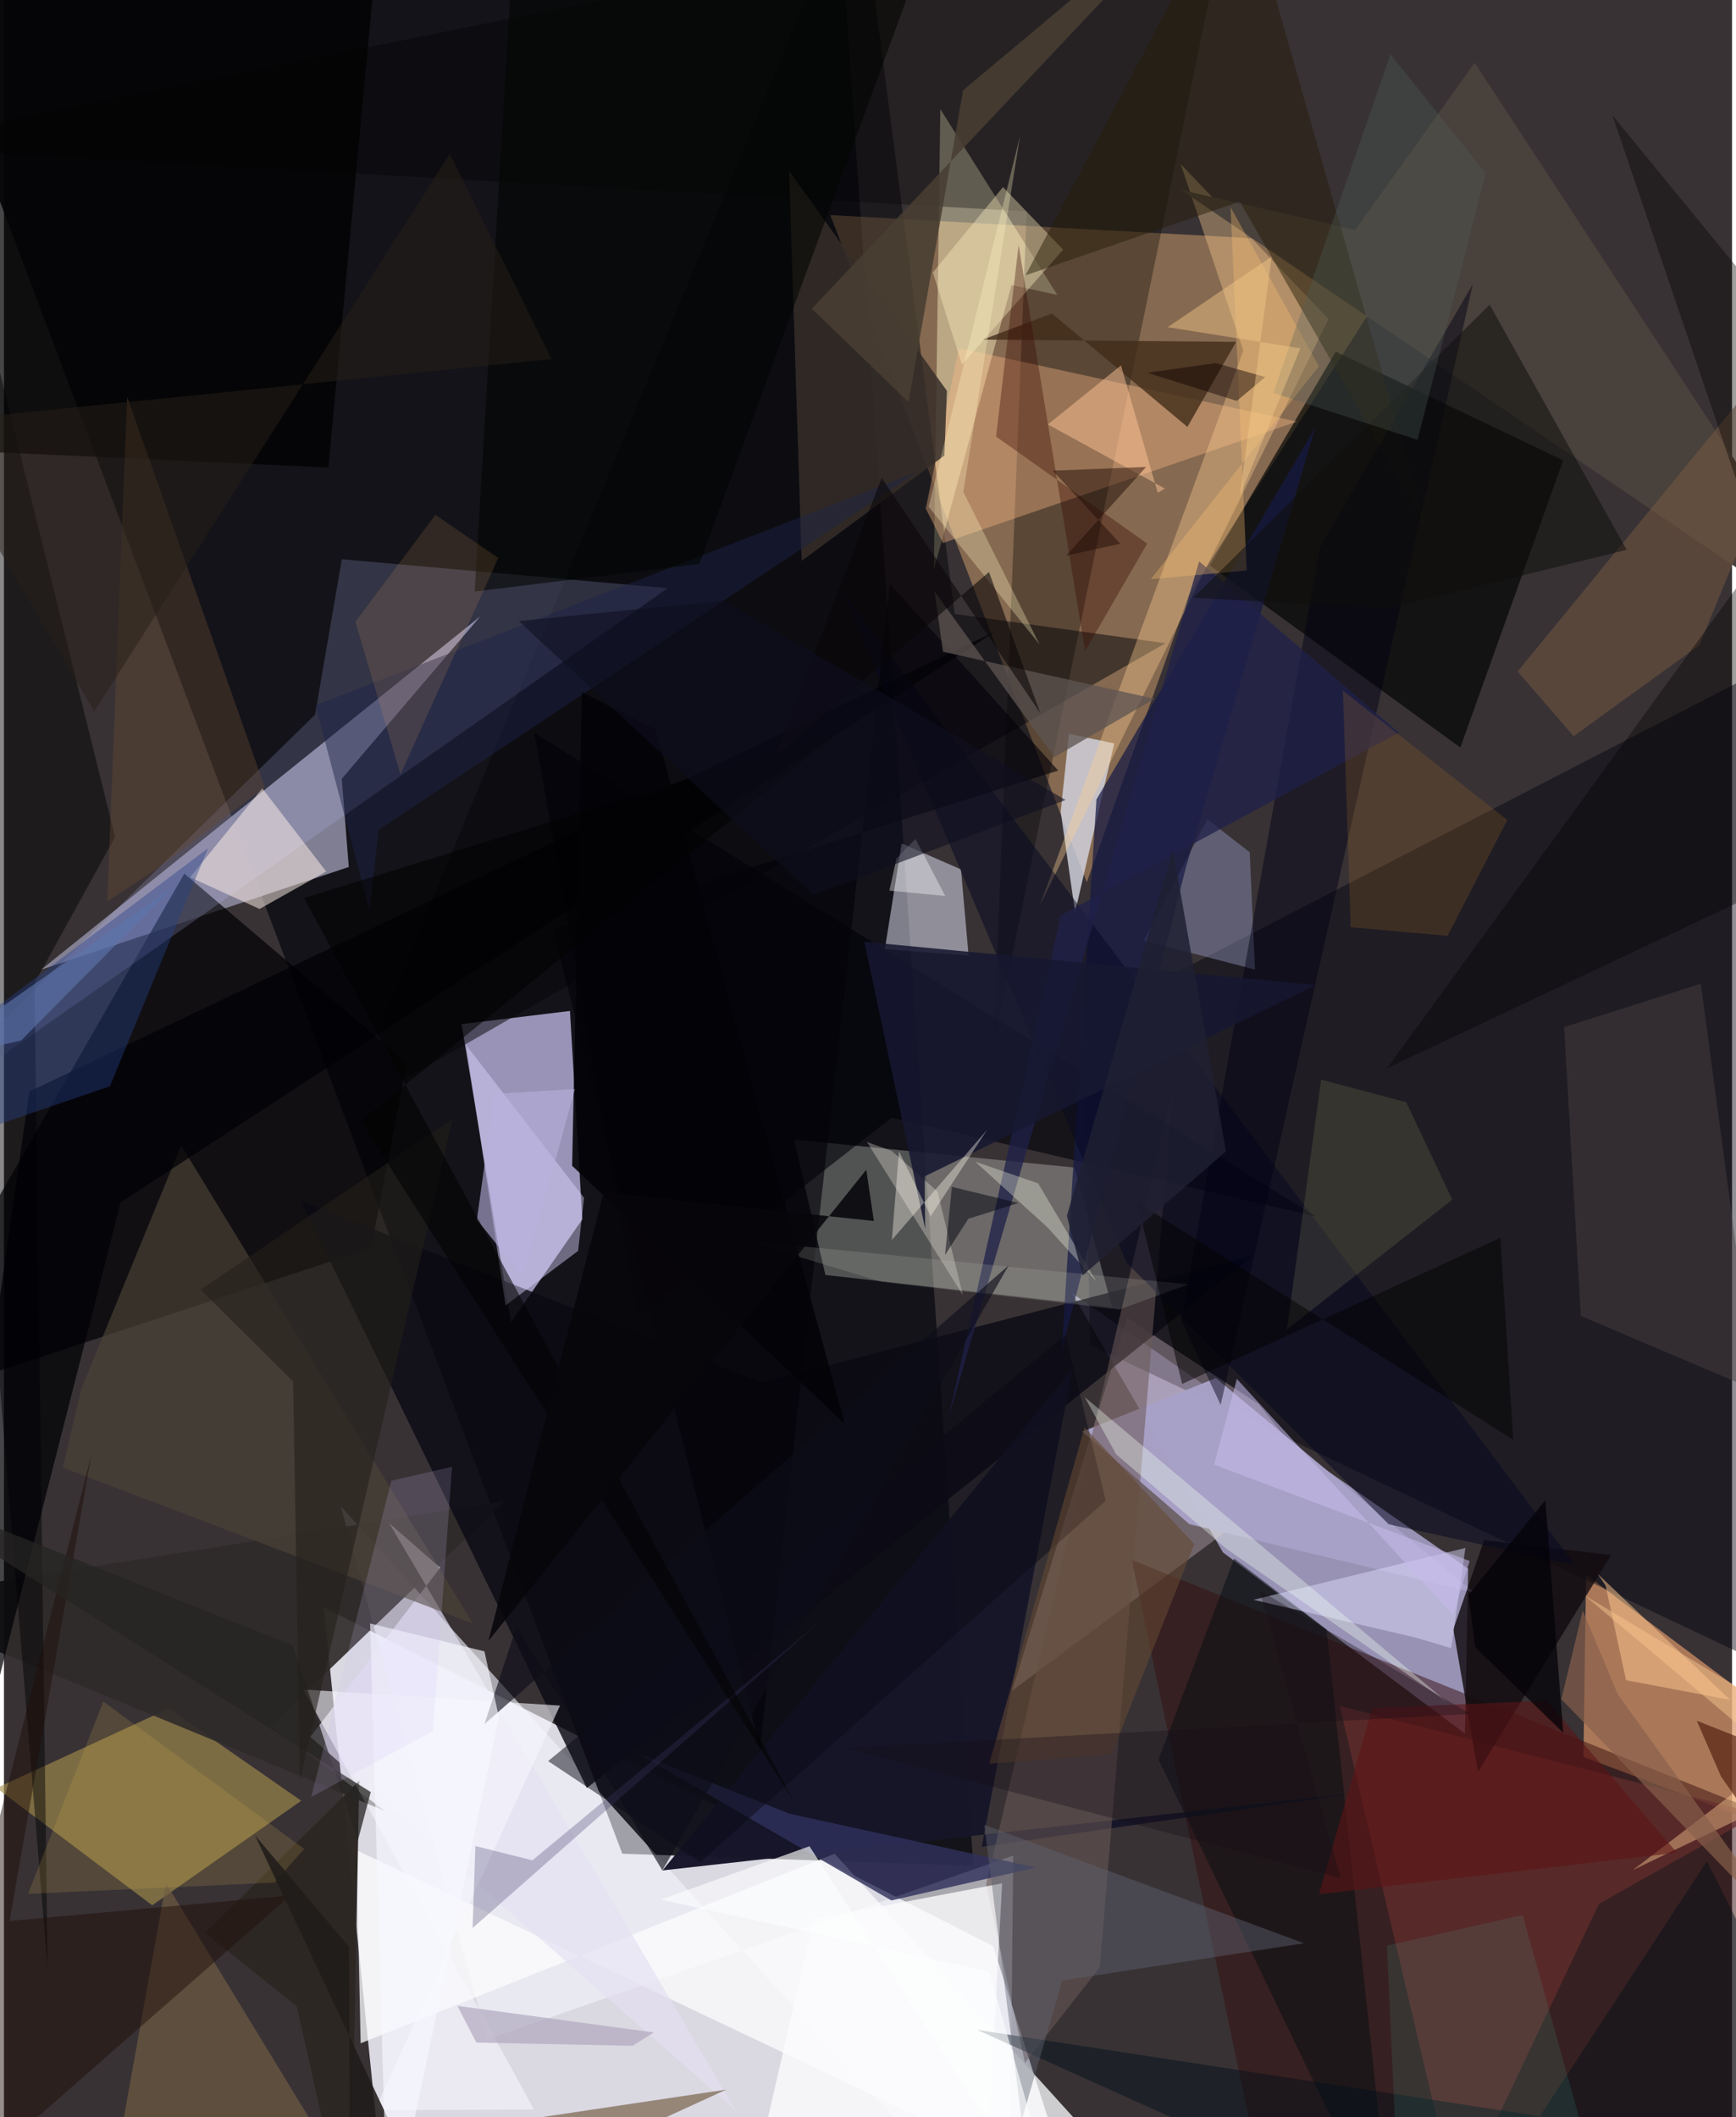 <svg xmlns="http://www.w3.org/2000/svg" width="228" height="278" viewBox="0 0 836 1024"><path fill="#383235" d="M0 0h836v1024H0z"/><path fill="#dfdde6" fill-opacity=".973" d="M186.25 1086h338.365L478.51 941.184 154.691 777.4z"/><path fill="#111117" fill-opacity=".922" d="M403.028-62H-62l361.139 958.588 169.817 5.846z"/><path fill="#c8c2f4" fill-opacity=".663" d="M516.771 625.527l191.57 133.168-1.538 79.797-117.074-87.645z"/><path fill="#f0b877" fill-opacity=".416" d="M573.387 287.356l107.477-167.861-281.125-15.472 124.11 322.733z"/><path fill="#b6b0da" fill-opacity=".816" d="M221.385 495.33l23.94 144.111 34.474-49.706-5.983-100.776z"/><path fill="#88859a" fill-opacity=".937" d="M230.354 298.18l-66.922 78.488 3.39 42.66-148.835 49.67z"/><path fill="#d79468" fill-opacity=".714" d="M898 900.242l-133.882-50.495 1.272-88.096 124.827 93.59z"/><path fill="#f4f4fd" fill-opacity=".608" d="M488.252 897.488l-254.434 88.927-70.91-257.96L486.31 1086z"/><path fill="#00020c" fill-opacity=".439" d="M898 299.53v527.528L525.37 650.42l-2.845-157.007z"/><path fill="#000104" fill-opacity=".698" d="M177.664 603.662l17.225-89.507-107.644-91.6L-62 682.664z"/><path fill="#f8fef1" fill-opacity=".271" d="M536.075 632.274l-138.673-15.617-15.21-65.501 135.658 13.55z"/><path fill="#fff6c6" fill-opacity=".439" d="M452.991 52.796l-3.144 222.877 37.564-137.799 22.179 4.766z"/><path fill="#c8b4bf" fill-opacity=".392" d="M632.09 710.275L487.692 817.734l55.722-180.315 63.43 41.654z"/><path fill="#a78f4c" fill-opacity=".62" d="M143.81 870.96l-64.118-44.58-83.248 38.454 75.27 56.67z"/><path fill="#050605" fill-opacity=".69" d="M754.315 222.666l-49.761 138.898-121.156-88.06 60.915-103.428z"/><path fill-opacity=".325" d="M494.764 102.264L478.743 505.88l117-567.88L-62 70.929z"/><path fill="#2f2b2a" fill-opacity=".914" d="M129.086 834.797l55.413 41.197L-62 774.384l304.01-48.29z"/><path fill="#e3e6f8" fill-opacity=".514" d="M434.276 407.955l-8.123 51.139 40.5 3.014-3.669-41.607z"/><path fill="#0b0a14" fill-opacity=".824" d="M281.995 864.804l322.604-257.686-238.112 61.566-222.988-88.058z"/><path fill="#360f0f" fill-opacity=".502" d="M834.737 1050.453L615.053 1086 545.61 754.501l335.046 134.452z"/><path fill="#07070b" fill-opacity=".518" d="M459.957 296.941l101.929 14.178-397.727 227.826L413.398-62z"/><path fill="#bdc3ff" fill-opacity=".192" d="M-62 553.645l383.087-269.157-157.662-14.009-12.915 75.17z"/><path fill="#d2d5e0" fill-opacity=".816" d="M537.118 359.573l-21.919-4.647-3.983 37.64 6.966 48.653z"/><path fill="#febc87" fill-opacity=".376" d="M625.46 203.931l-171.187 58.71-8.324-16.687 15.977-77.66z"/><path fill-opacity=".725" d="M-62 216.092v-230.48L184.036-62l-27.1 288.093z"/><path fill="#fed192" fill-opacity=".369" d="M599.59 169.603l-30.32-90.239 71.55 74.966-139.835 283.914z"/><path fill="#fcfcfd" fill-opacity=".761" d="M170.564 894.857l1.99 93.413 229.303-91.685L573.413 1086z"/><path fill="#2d2723" fill-opacity=".984" d="M167.65 1086l-26.037-115.715-44.308-35.338 74.562-73.697z"/><path fill="#a9a2c8" fill-opacity=".965" d="M586.287 666.527l124.97 103.799-137.798-33.147-51.768-44.766z"/><path fill="#fbede4" fill-opacity=".529" d="M123.643 439.628l32.223-18.116-30.909-40.232-34.892 43.036z"/><path fill="#171629" fill-opacity=".984" d="M473.02 893.255l43.855-231.023L318.6 904.652l334.866-37.34z"/><path fill="#6b5956" fill-opacity=".545" d="M530.14 951.548l35.19-423.104-90.18 382.983 18.807 86.304z"/><path fill="#9495be" fill-opacity=".443" d="M551.38 454.92l30.788-58.664 20.5 15.953 2.543 56.723z"/><path fill="#000007" fill-opacity=".608" d="M256.606 354.568l49.757 282.125 123.117-96.14 205.435 47.91z"/><path fill="#662d2d" fill-opacity=".722" d="M771.627 920.81l77.225-43.475L646.21 825.07l56.649 240.901z"/><path fill="#120c10" fill-opacity=".82" d="M716.03 744.922l61.52 7.169-64.46 104.925-11.927-69.037z"/><path fill="#e4e0f2" fill-opacity=".675" d="M148.227 840.06l62.82-81.812-24.667-21.513 167.85 284.28z"/><path fill="#49413b" d="M898 315.243L711.488 30.347l-57.843 80.818-84.115-19.253z"/><path fill="#4b4337" fill-opacity=".659" d="M37.29 672.082l-8.752 37.754 198.38 75.46L85.727 553.96z"/><path fill="#020004" fill-opacity=".467" d="M14.769 475.525l39.005-70.699L-62-62 21.123 952.276z"/><path fill="#161944" fill-opacity=".718" d="M571.922 419.117l-60.254 234.597 16.834-267.02 105.796-179.749z"/><path fill="#725c43" fill-opacity=".663" d="M349.43 1010.663L185.257 1086 78.38 910.79l-25.933 144.2z"/><path fill="#362d29" fill-opacity=".843" d="M456.169 189.032l-1.22 31.314-69.044 50.945-6.066-188.615z"/><path fill="#422c1a" fill-opacity=".796" d="M506.989 151.636l-33.485 12.62 122.555 1.11-23.535 41.108z"/><path fill="#060f14" fill-opacity=".514" d="M671.787 1086L558.57 850.987l36.522-97.191 44.691 34.201z"/><path fill="#fff1c1" fill-opacity=".388" d="M512.402 120.75l-48.939 55.637-14.087-44.627 33.947-41.266z"/><path fill="#dbd3fc" fill-opacity=".455" d="M242.696 631.37l-19.082-125.88 57.013 73.856-2.867 25.659z"/><path fill="#deddff" fill-opacity=".471" d="M604.474 773.77l78.527 18.297 17.128 5.1 6.875-48.477z"/><path fill="#fcfcfd" fill-opacity=".773" d="M355.444 1086l120.924-52.605 6.514-122.488-91.242 17.314z"/><path fill="#261c08" fill-opacity=".471" d="M687.867 254.337L597.774-62 494.2 133.16l103.683-35.68z"/><path fill="#4a4243" fill-opacity=".463" d="M754.75 496.801l8.105 139.681 84.316 35.822-26.276-196.537z"/><path fill="#7e5c41" fill-opacity=".482" d="M732.288 324.76L898 122.528l-77.811 189.541-60.836 44.012z"/><path fill="#010105" fill-opacity=".729" d="M-62 1045.696L12.273 527.95l466.91-222.312L56.414 581.595z"/><path fill="#1e0e08" fill-opacity=".471" d="M2.72 929.1l39.7-226.105L-54.499 1086l193.087-169.277z"/><path fill="#380a00" fill-opacity=".361" d="M490.866 118.498l32.13 196.383 30.079-51.972-73.104-51.745z"/><path fill="#1e2547" fill-opacity=".482" d="M176.866 440.565l-26.144-99.457 291.162-112.897-260.635 173.196z"/><path fill="#f6f6fd" fill-opacity=".592" d="M269.012 824.931l-89.679 195.743 77.1-.404-111.645-203.094z"/><path fill="#2f305b" fill-opacity=".812" d="M379.984 877.246l119.277 26.008-69.944 15.93-123.365-71.476z"/><path fill="#001019" fill-opacity=".459" d="M898 1047.415l-427.238-65.664L702.154 1086l121.704-185.83z"/><path fill="#070922" fill-opacity=".522" d="M669.86 737.24L543.15 610.815 405.91 286.498l354.114 470.458z"/><path fill="#f1fff2" fill-opacity=".353" d="M538.039 703.392l-15.269-27.715 175.436 147.57-106.663-74.038z"/><path fill="#274288" fill-opacity=".404" d="M-62 564.126l38.556-62.063 122.14-91.738-47.419 115.071z"/><path fill="#000214" fill-opacity=".459" d="M636.712 264.58l73.913-127.231-122.01 542.145-19.062-40.732z"/><path fill="#030401" fill-opacity=".557" d="M441.845-14.438l-105.438 287.2L227.726 286.1 248.486-62z"/><path fill="#0a0a17" fill-opacity=".506" d="M533.02 725.836l-19.41-80.245-250.35 206.19 73.468 48.93z"/><path fill="#664833" fill-opacity=".408" d="M49.958 435.918l21.985-14.207 54.274-40.853-66.606-188.934z"/><path fill="#040400" fill-opacity=".38" d="M898 408.563l-228.902 108.12L898 202.027 778.118 55.758z"/><path fill="#ffce94" fill-opacity=".427" d="M858.453 850.61l-93.923-79.088L898 851.66l-109.98 52.814z"/><path fill="#ffc498" fill-opacity=".49" d="M561.658 236.306L505.014 205.3l35.37-28.579 17.803 61.645z"/><path fill="#fef6e7" fill-opacity=".298" d="M463.901 626.425l-46.44-74.124 12.039 4.394 22.087 19.562z"/><path fill="#eceb88" fill-opacity=".118" d="M678.408 533.092l22.257 47.14-80.011 62.761L637.21 522.18z"/><path fill="#040309" fill-opacity=".627" d="M265.658 449.766l100.125 395.84 62.812-563.225 81.443 90.324z"/><path fill="#5e6372" fill-opacity=".435" d="M512.024 957.897l116.903-17.994-154.704-57.315 18.143 142.883z"/><path fill="#1f2049" fill-opacity=".757" d="M511.243 442.712l-54.278 242.904 121.232-414.114 96.6 82.831z"/><path fill="#956329" fill-opacity=".255" d="M698.397 452.63l28.883-56.018-79.54-62.577 3.774 114.424z"/><path fill="#161831" fill-opacity=".867" d="M634.463 476.447L416.234 455.5l29.446 138.907-.284-25.422z"/><path fill="#644933" fill-opacity=".584" d="M476.63 853.093l59.22-4.61 40.02-101.652-53.083-56.471z"/><path fill="#fcc070" fill-opacity=".322" d="M636.11 177.157l-81.314 103.01 46.415-4.271-7.812-175.689z"/><path fill="#0e0f0d" fill-opacity=".522" d="M575.375 289.144L718.737 147.38l66.294 118.55-115.261 28.277z"/><path fill="#44edce" fill-opacity=".098" d="M675.626 1086l90.253-47.977-31.174-111.787-65.665 14.813z"/><path fill="#262423" fill-opacity=".753" d="M-62 715.682l239.444 151.086-6.256 23.496-31.454-94.526z"/><path fill="#483e33" fill-opacity=".878" d="M390.824 149.299L590.148-62 464.008 43.67l-26.38 150.807z"/><path fill="#fff5c4" fill-opacity=".31" d="M501.007 311.68l-36.9-73.771 27.374-171.864-44.148 179.037z"/><path fill="#b7bdb3" fill-opacity=".2" d="M359.071 600.171l213.97 21.018-33.419 12.14-114.908-13.293z"/><path fill="#0e0d1a" fill-opacity=".631" d="M248.04 786.528l-15.574 47.312 253.609-221.838-167.568 292.662z"/><path fill="#ada4ba" fill-opacity=".655" d="M228.526 987.925l75.57 1.545 10.324-6.434-95.051-12.87z"/><path fill="#5e1415" fill-opacity=".58" d="M746.36 822.566l-84.407 3.553-25.774 90.04 173.124-20.06z"/><path fill="#22201b" fill-opacity=".588" d="M95.12 623.757l44.751 44.433 3.305 192.863 73.812-319.793z"/><path fill="#dab54f" fill-opacity=".173" d="M11.666 915.99l36.373-93.029 97.179 71.28-14.362 16.29z"/><path fill="#fbfdea" fill-opacity=".325" d="M528.513 619.863L500.33 572.36l-30.5-10.518 35.1 31.896z"/><path fill="#020302" fill-opacity=".51" d="M548.127 581.384l21.848 87.97 153.953-70.684 6.18 97.628z"/><path fill="#1e0b05" fill-opacity=".475" d="M552.527 225.85l-38.713 42.938 26.27-5.82-32.706-35.325z"/><path fill="#201c1a" fill-opacity=".871" d="M202.215 1059.606l-34.86-15.322-.436-102.69-45.48-53.933z"/><path fill="#fead68" fill-opacity=".133" d="M239.113 269.882l-30.366-20.869-38.731 51.733 21.8 73.865z"/><path fill="#4f605b" fill-opacity=".306" d="M670.745 26.188L716.8 83.682l-32.94 129.061-69.784-22.726z"/><path fill="#040307" fill-opacity=".902" d="M315.28 352.815l91.483 335.889-131.891-124.852 4.762-229.017z"/><path fill="#f8f9fe" fill-opacity=".392" d="M431.783 415.294l9.187-9.547 14.401 27.62-27.03-2.603z"/><path fill="#5d5452" fill-opacity=".761" d="M454.254 315.208L556.6 337.974l-48.446 28.219-57.918-80.055z"/><path fill="#090608" fill-opacity=".576" d="M476.531 276.641l24.832 68.32-76.769-113.82-51.824 135.202z"/><path fill="#f7f9fe" fill-opacity=".655" d="M239.442 830.54l-7-31.84-55.32-13.487 8.62 300.787z"/><path fill="#3f3964" fill-opacity=".29" d="M226.7 932.534l167.752-147.902L255.66 899.774l-27.61-6.91z"/><path fill="#fdc68d" fill-opacity=".522" d="M784.727 812.654l50.318 9.516-64.046-60.944 3.815 5.66z"/><path fill="#160d16" fill-opacity=".341" d="M607.337 769.153l102.067 59.787-302.68 16.462L646.83 908.46z"/><path fill="#cac3f2" fill-opacity=".173" d="M216.77 709.4l-9.187 127.866-58.947 31.884 38.759-152.946z"/><path fill="#c5baeb" fill-opacity=".557" d="M700.92 781.062L596.437 666.915l-10.98 41.455L709.073 755z"/><path fill="#fcfdfd" fill-opacity=".651" d="M317.752 918.792l158.942 34.783L514.253 1086 389.678 892.956z"/><path fill="#281f17" fill-opacity=".498" d="M264.978 173.651L-38.386 204.41l82.055 139.704 172-269.645z"/><path fill="#b8b1de" fill-opacity=".6" d="M251.219 617.845l24.95-91.112-38.904 2.398-8.477 60.772z"/><path fill="#1f1f33" fill-opacity=".839" d="M565.52 410.972l25.651 145.913-69.366 60.005-7.615-28.791z"/><path fill="#020203" fill-opacity=".561" d="M145.172 434.37l257.979-79.782-230.602 187.673 209.586 328.991z"/><path fill="#03040f" fill-opacity=".498" d="M458.581 574.039l32.23 7.801-24.252 7.641-11.295 17.536z"/><path fill="#fcf8ec" fill-opacity=".384" d="M448.333 588.25l-15.336-31.412-3.459 42.884 46.087-53.289z"/><path fill="#451104" fill-opacity=".592" d="M898 863.491l-79.072-31.233 11.729 26.961L898 955.157z"/><path fill="#5d74ac" fill-opacity=".627" d="M8.268 503.261l-70.07 15.89L-62 529.75 81.997 428.817z"/><path fill="#0e0e20" fill-opacity=".576" d="M391.608 432.853L249.06 300.363l99.231-9.904 165.273 96.47z"/><path fill="#0c0201" fill-opacity=".439" d="M596.395 193.909l13.808-11.55-23.962-6.748-33.052 4.685z"/><path fill="#07060b" fill-opacity=".882" d="M290.117 576.746l130.717 13.796-3.67-24.747L234.36 793.676z"/><path fill="#030207" fill-opacity=".741" d="M754.33 838.074l-42.567-41.398-3.336-25.16 37.254-45.924z"/><path fill="#f7cb89" fill-opacity=".439" d="M627.153 168.485l-64.19-10.232 50.34-34.173-15.433 115.9z"/><path fill="#89604b" fill-opacity=".667" d="M868.945 941.765L753.433 821.829l10.339-42.881 16.964 40.522z"/></svg>